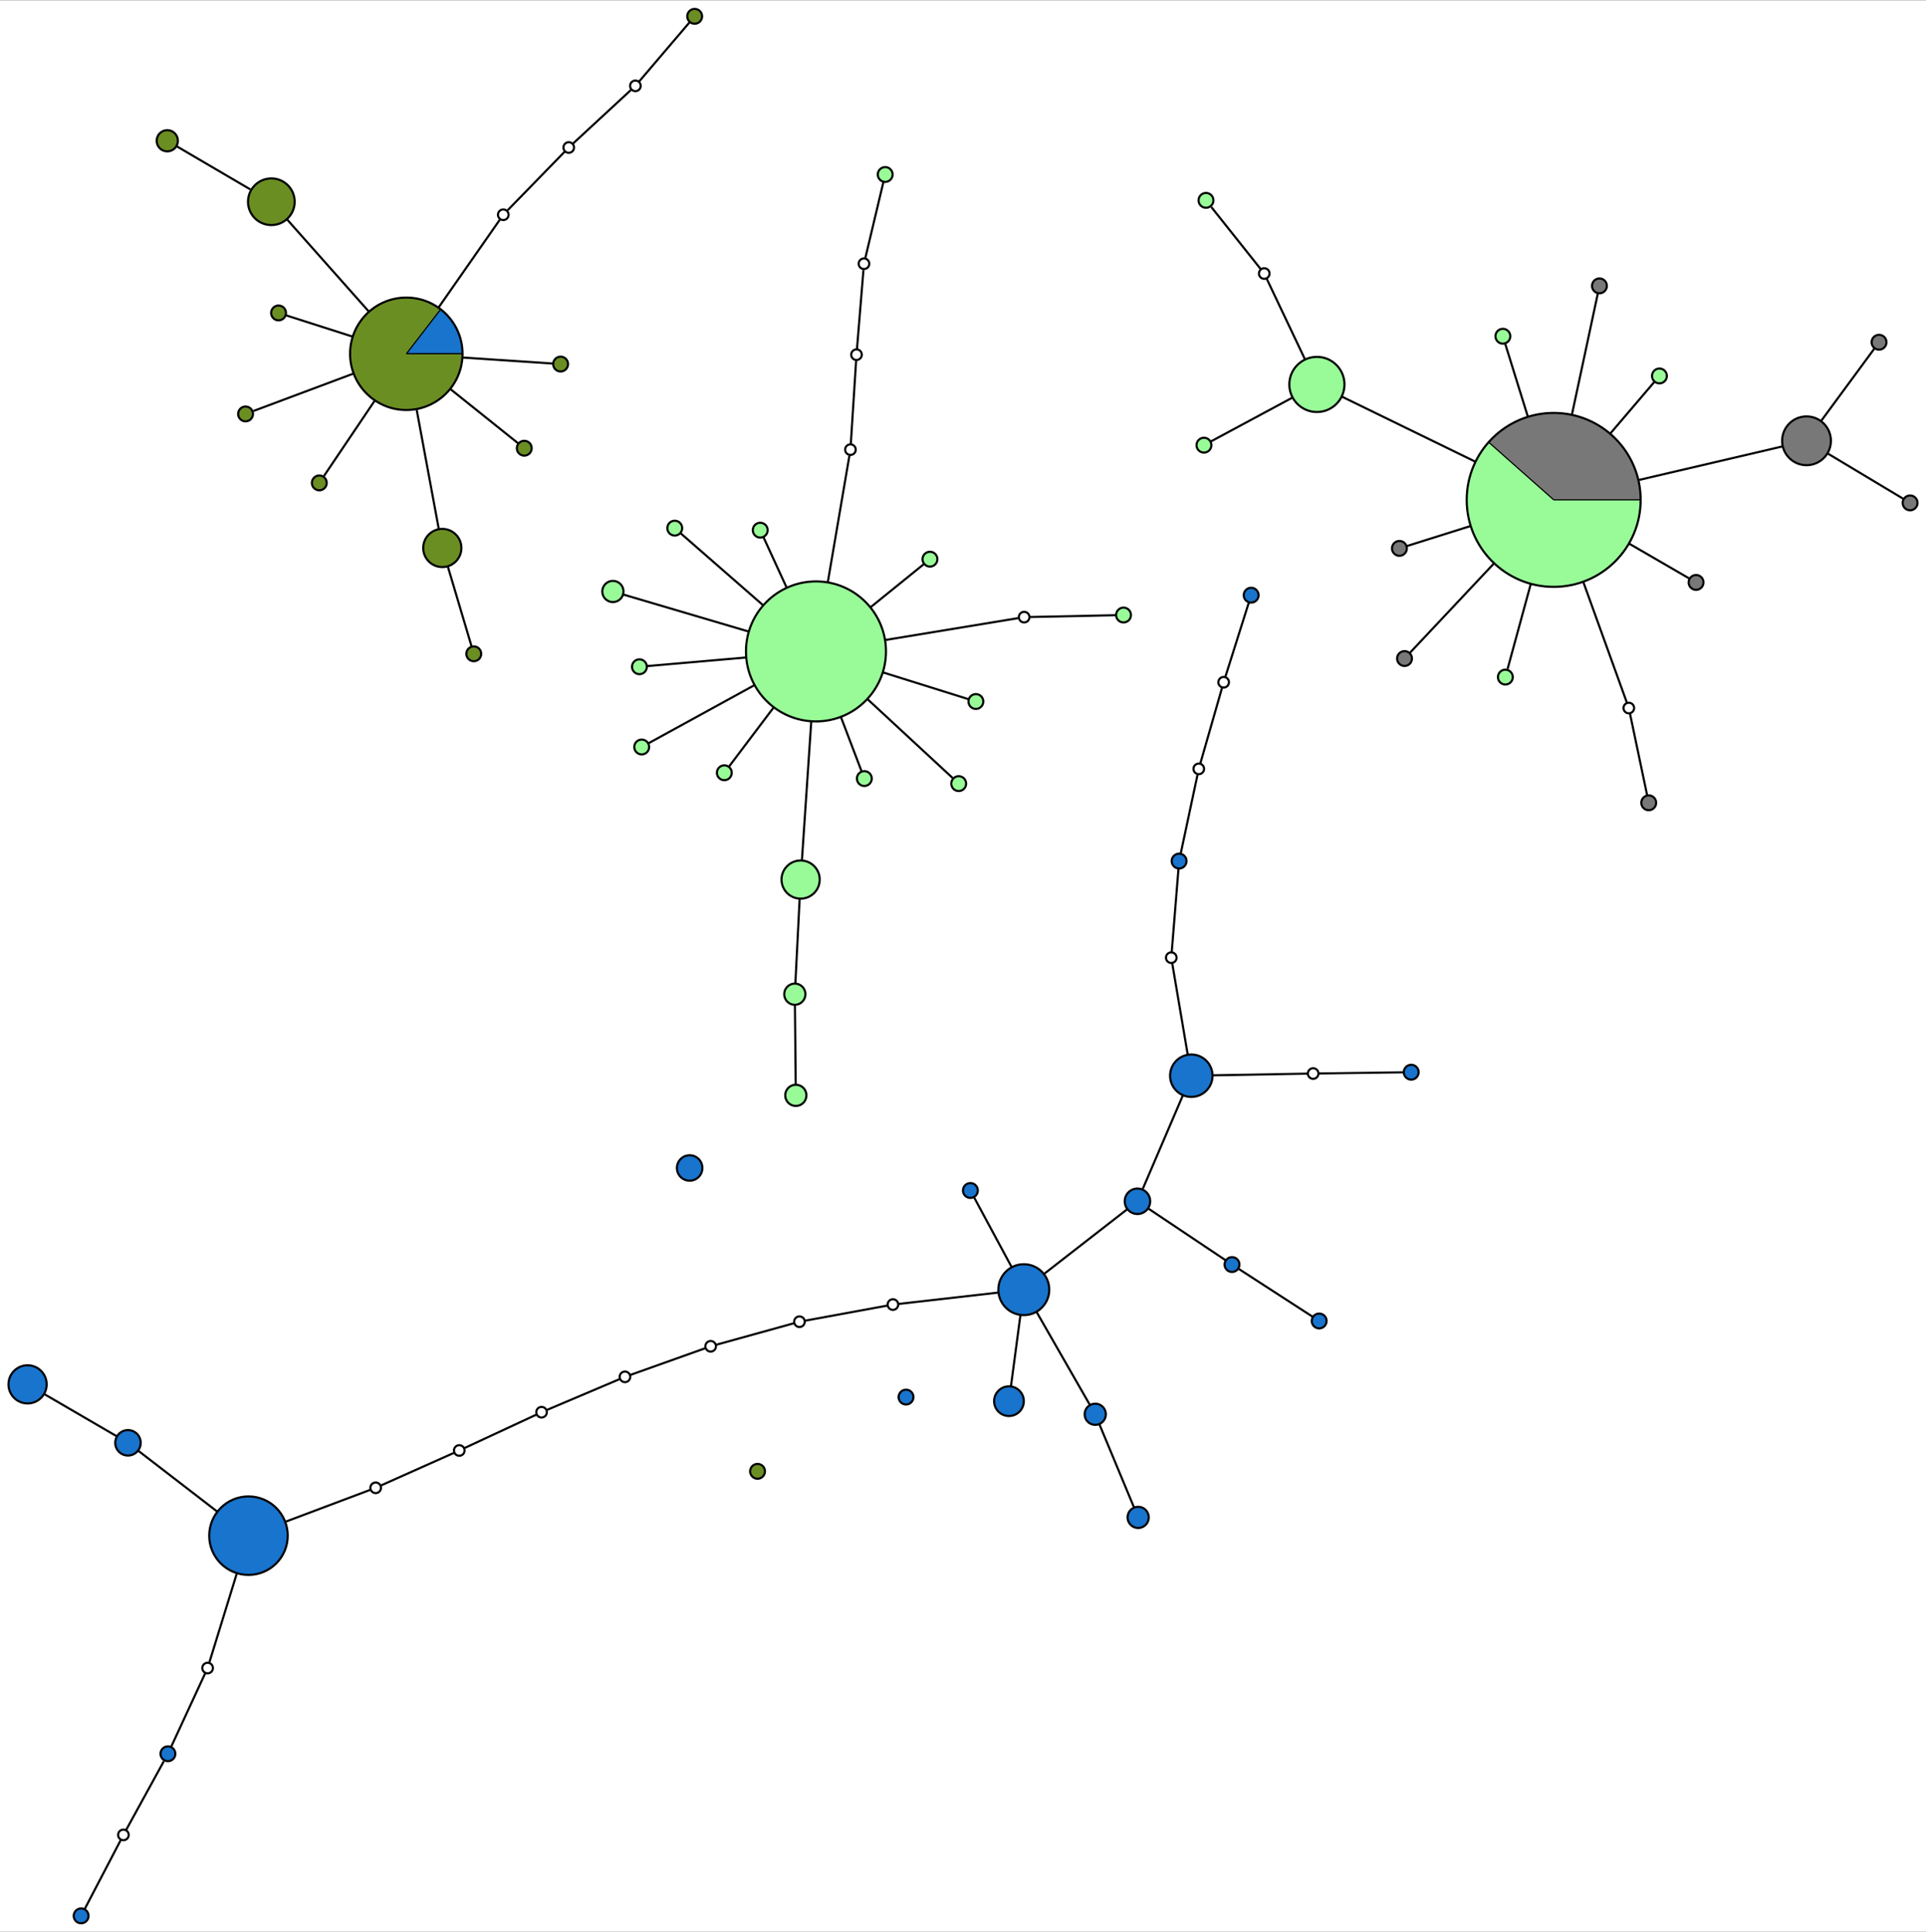 <?xml version="1.0" encoding="UTF-8" standalone="no"?>
<!DOCTYPE svg PUBLIC "-//W3C//DTD SVG 1.1//EN"
 "http://www.w3.org/Graphics/SVG/1.1/DTD/svg11.dtd">
<!-- Generated by graphviz version 2.38.0 (20140413.2041)
 -->
<!-- Title: %3 Pages: 1 -->
<svg width="908pt" height="911pt"
 viewBox="0.00 0.00 907.93 910.54" xmlns="http://www.w3.org/2000/svg" xmlns:xlink="http://www.w3.org/1999/xlink">
<rect x="0.00" y="0.00" width="907.93" height="910.54" fill="#333333" stroke="none"/>
<g id="graph0" class="graph" transform="scale(1 1) rotate(0) translate(354.109 591.456)">
<title>%3</title>
<polygon fill="white" stroke="none" points="-354.109,319.079 -354.109,-591.456 553.823,-591.456 553.823,319.079 -354.109,319.079"/>
<!-- 0 -->
<g id="node1" class="node"><title>0</title>
<ellipse fill="palegreen" stroke="black" cx="30.548" cy="-284.542" rx="33" ry="33"/>
</g>
<!-- 1 -->
<g id="node2" class="node"><title>1</title>
<ellipse fill="palegreen" stroke="black" cx="105.929" cy="-260.923" rx="3.5" ry="3.5"/>
</g>
<!-- 0&#45;&#45;1 -->
<g id="edge1" class="edge"><title>0&#45;&#45;1</title>
<path fill="none" stroke="black" d="M62.079,-274.663C77.894,-269.707 95.196,-264.286 102.438,-262.017"/>
</g>
<!-- anon_0_15_0 -->
<g id="node63" class="node"><title>anon_0_15_0</title>
<ellipse fill="white" stroke="black" cx="46.796" cy="-379.665" rx="2.5" ry="2.5"/>
</g>
<!-- 0&#45;&#45;anon_0_15_0 -->
<g id="edge2" class="edge"><title>0&#45;&#45;anon_0_15_0</title>
<path fill="none" stroke="black" d="M36.14,-317.278C40.032,-340.064 44.786,-367.895 46.305,-376.789"/>
</g>
<!-- 2 -->
<g id="node3" class="node"><title>2</title>
<path fill="#787878" stroke="black" stroke-width="0.5" d="M378.31,-355.974C378.31,-355.974 419.31,-355.974 419.31,-355.974 419.31,-357.006 419.271,-358.038 419.193,-359.067 419.116,-360.097 418.999,-361.123 418.844,-362.143 418.688,-363.164 418.494,-364.178 418.263,-365.184 418.031,-366.189 417.761,-367.186 417.454,-368.172 417.147,-369.157 416.803,-370.131 416.422,-371.09 416.041,-372.05 415.625,-372.994 415.173,-373.922 414.721,-374.851 414.234,-375.761 413.714,-376.653 413.193,-377.544 412.639,-378.415 412.053,-379.265 411.466,-380.114 410.848,-380.941 410.199,-381.744 409.55,-382.547 408.872,-383.325 408.164,-384.077 407.457,-384.828 406.721,-385.553 405.959,-386.249 405.197,-386.945 404.408,-387.612 403.596,-388.249 402.783,-388.885 401.947,-389.491 401.089,-390.064 400.23,-390.638 399.351,-391.179 398.452,-391.686 397.553,-392.193 396.635,-392.666 395.7,-393.104 394.765,-393.541 393.814,-393.944 392.849,-394.31 391.884,-394.676 390.905,-395.005 389.915,-395.297 388.925,-395.59 387.925,-395.844 386.915,-396.061 385.906,-396.277 384.889,-396.456 383.866,-396.596 382.844,-396.736 381.816,-396.837 380.786,-396.899 379.755,-396.962 378.723,-396.985 377.691,-396.969 376.659,-396.954 375.628,-396.899 374.6,-396.806 373.572,-396.712 372.548,-396.58 371.53,-396.409 370.512,-396.239 369.501,-396.03 368.498,-395.783 367.496,-395.536 366.504,-395.251 365.523,-394.929 364.542,-394.607 363.574,-394.248 362.62,-393.853 361.667,-393.458 360.728,-393.027 359.807,-392.561 358.886,-392.096 357.983,-391.595 357.099,-391.061 356.216,-390.527 355.353,-389.96 354.513,-389.361 353.672,-388.762 352.855,-388.131 352.062,-387.47 351.269,-386.809 350.501,-386.119 349.76,-385.4 349.019,-384.681 348.306,-383.935 347.621,-383.162 347.621,-383.162 378.31,-355.974 378.31,-355.974"/>
<path fill="palegreen" stroke="black" stroke-width="0.5" d="M378.31,-355.974C378.31,-355.974 347.621,-383.162 347.621,-383.162 346.526,-381.926 345.506,-380.624 344.568,-379.265 343.63,-377.905 342.774,-376.49 342.007,-375.028 341.239,-373.565 340.56,-372.057 339.975,-370.513 339.389,-368.968 338.897,-367.39 338.502,-365.786 338.106,-364.182 337.808,-362.556 337.609,-360.916 337.41,-359.276 337.31,-357.626 337.31,-355.974 337.31,-354.322 337.41,-352.672 337.609,-351.032 337.808,-349.392 338.106,-347.766 338.502,-346.162 338.897,-344.558 339.389,-342.98 339.975,-341.435 340.56,-339.891 341.239,-338.383 342.007,-336.92 342.774,-335.458 343.63,-334.043 344.568,-332.683 345.506,-331.324 346.526,-330.022 347.621,-328.786 348.717,-327.55 349.886,-326.38 351.122,-325.285 352.359,-324.19 353.66,-323.17 355.02,-322.232 356.379,-321.293 357.794,-320.438 359.257,-319.67 360.719,-318.903 362.227,-318.224 363.771,-317.638 365.316,-317.053 366.894,-316.561 368.498,-316.165 370.102,-315.77 371.728,-315.472 373.368,-315.273 375.008,-315.074 376.658,-314.974 378.31,-314.974 379.962,-314.974 381.612,-315.074 383.252,-315.273 384.892,-315.472 386.518,-315.77 388.122,-316.165 389.726,-316.561 391.305,-317.053 392.849,-317.638 394.394,-318.224 395.901,-318.903 397.364,-319.67 398.827,-320.438 400.241,-321.293 401.601,-322.232 402.96,-323.17 404.262,-324.19 405.498,-325.285 406.735,-326.38 407.904,-327.55 408.999,-328.786 410.095,-330.022 411.114,-331.324 412.053,-332.683 412.991,-334.043 413.846,-335.458 414.614,-336.92 415.382,-338.383 416.06,-339.891 416.646,-341.435 417.232,-342.98 417.724,-344.558 418.119,-346.162 418.514,-347.766 418.812,-349.392 419.011,-351.032 419.21,-352.672 419.31,-354.322 419.31,-355.974 419.31,-355.974 378.31,-355.974 378.31,-355.974"/>
<ellipse fill="none" stroke="black" cx="378.31" cy="-355.974" rx="41" ry="41"/>
</g>
<!-- 4 -->
<g id="node5" class="node"><title>4</title>
<ellipse fill="palegreen" stroke="black" cx="266.685" cy="-410.405" rx="13" ry="13"/>
</g>
<!-- 2&#45;&#45;4 -->
<g id="edge6" class="edge"><title>2&#45;&#45;4</title>
<path fill="none" stroke="black" d="M341.451,-373.948C319.605,-384.6 293.364,-397.395 278.495,-404.646"/>
</g>
<!-- 13 -->
<g id="node14" class="node"><title>13</title>
<ellipse fill="palegreen" stroke="black" cx="355.531" cy="-272.434" rx="3.5" ry="3.5"/>
</g>
<!-- 2&#45;&#45;13 -->
<g id="edge7" class="edge"><title>2&#45;&#45;13</title>
<path fill="none" stroke="black" d="M367.454,-316.162C363.054,-300.024 358.547,-283.496 356.569,-276.241"/>
</g>
<!-- 17 -->
<g id="node18" class="node"><title>17</title>
<ellipse fill="palegreen" stroke="black" cx="428.163" cy="-414.413" rx="3.5" ry="3.5"/>
</g>
<!-- 2&#45;&#45;17 -->
<g id="edge8" class="edge"><title>2&#45;&#45;17</title>
<path fill="none" stroke="black" d="M404.988,-387.246C413.508,-397.233 421.753,-406.898 425.717,-411.544"/>
</g>
<!-- 19 -->
<g id="node20" class="node"><title>19</title>
<ellipse fill="palegreen" stroke="black" cx="354.356" cy="-433.135" rx="3.5" ry="3.5"/>
</g>
<!-- 2&#45;&#45;19 -->
<g id="edge9" class="edge"><title>2&#45;&#45;19</title>
<path fill="none" stroke="black" d="M366.052,-395.459C361.724,-409.4 357.445,-423.184 355.477,-429.523"/>
</g>
<!-- 23 -->
<g id="node24" class="node"><title>23</title>
<ellipse fill="#787878" stroke="black" cx="497.498" cy="-383.838" rx="11.5" ry="11.5"/>
</g>
<!-- 2&#45;&#45;23 -->
<g id="edge10" class="edge"><title>2&#45;&#45;23</title>
<path fill="none" stroke="black" d="M418.33,-365.33C442.135,-370.895 470.627,-377.556 486.111,-381.175"/>
</g>
<!-- 24 -->
<g id="node25" class="node"><title>24</title>
<ellipse fill="#787878" stroke="black" cx="307.998" cy="-281.184" rx="3.5" ry="3.5"/>
</g>
<!-- 2&#45;&#45;24 -->
<g id="edge11" class="edge"><title>2&#45;&#45;24</title>
<path fill="none" stroke="black" d="M350.117,-325.985C334.529,-309.404 317.039,-290.8 310.576,-283.926"/>
</g>
<!-- 27 -->
<g id="node28" class="node"><title>27</title>
<ellipse fill="#787878" stroke="black" cx="305.588" cy="-333.121" rx="3.5" ry="3.5"/>
</g>
<!-- 2&#45;&#45;27 -->
<g id="edge12" class="edge"><title>2&#45;&#45;27</title>
<path fill="none" stroke="black" d="M338.969,-343.611C326.654,-339.741 314.797,-336.015 309.102,-334.225"/>
</g>
<!-- 28 -->
<g id="node29" class="node"><title>28</title>
<ellipse fill="#787878" stroke="black" cx="445.426" cy="-317.068" rx="3.5" ry="3.5"/>
</g>
<!-- 2&#45;&#45;28 -->
<g id="edge13" class="edge"><title>2&#45;&#45;28</title>
<path fill="none" stroke="black" d="M413.834,-335.382C425.405,-328.674 436.663,-322.148 442.081,-319.008"/>
</g>
<!-- 29 -->
<g id="node30" class="node"><title>29</title>
<ellipse fill="#787878" stroke="black" cx="399.882" cy="-456.873" rx="3.5" ry="3.5"/>
</g>
<!-- 2&#45;&#45;29 -->
<g id="edge14" class="edge"><title>2&#45;&#45;29</title>
<path fill="none" stroke="black" d="M386.898,-396.142C391.739,-418.784 397.197,-444.311 399.144,-453.419"/>
</g>
<!-- 3 -->
<g id="node4" class="node"><title>3</title>
<ellipse fill="palegreen" stroke="black" cx="-12.658" cy="-227.335" rx="3.5" ry="3.5"/>
</g>
<!-- 3&#45;&#45;0 -->
<g id="edge15" class="edge"><title>3&#45;&#45;0</title>
<path fill="none" stroke="black" d="M-10.335,-230.411C-6.339,-235.702 2.206,-247.016 10.455,-257.938"/>
</g>
<!-- 21 -->
<g id="node22" class="node"><title>21</title>
<ellipse fill="palegreen" stroke="black" cx="213.442" cy="-381.776" rx="3.5" ry="3.5"/>
</g>
<!-- 4&#45;&#45;21 -->
<g id="edge16" class="edge"><title>4&#45;&#45;21</title>
<path fill="none" stroke="black" d="M255.132,-404.193C242.898,-397.615 224.334,-387.633 216.798,-383.581"/>
</g>
<!-- 5 -->
<g id="node6" class="node"><title>5</title>
<ellipse fill="palegreen" stroke="black" cx="-36.024" cy="-342.663" rx="3.5" ry="3.5"/>
</g>
<!-- 5&#45;&#45;0 -->
<g id="edge17" class="edge"><title>5&#45;&#45;0</title>
<path fill="none" stroke="black" d="M-33.164,-340.166C-26.494,-334.343 -9.35,-319.376 5.475,-306.433"/>
</g>
<!-- 6 -->
<g id="node7" class="node"><title>6</title>
<ellipse fill="palegreen" stroke="black" cx="175.536" cy="-301.697" rx="3.5" ry="3.5"/>
</g>
<!-- anon_6_0_0 -->
<g id="node66" class="node"><title>anon_6_0_0</title>
<ellipse fill="white" stroke="black" cx="128.682" cy="-300.702" rx="2.5" ry="2.5"/>
</g>
<!-- 6&#45;&#45;anon_6_0_0 -->
<g id="edge18" class="edge"><title>6&#45;&#45;anon_6_0_0</title>
<path fill="none" stroke="black" d="M171.86,-301.619C162.713,-301.424 139.104,-300.923 131.259,-300.756"/>
</g>
<!-- 7 -->
<g id="node8" class="node"><title>7</title>
<ellipse fill="palegreen" stroke="black" cx="-65.189" cy="-312.804" rx="5" ry="5"/>
</g>
<!-- 7&#45;&#45;0 -->
<g id="edge20" class="edge"><title>7&#45;&#45;0</title>
<path fill="none" stroke="black" d="M-60.31,-311.364C-49.564,-308.192 -23.093,-300.378 -1.479,-293.997"/>
</g>
<!-- 8 -->
<g id="node9" class="node"><title>8</title>
<ellipse fill="palegreen" stroke="black" cx="20.576" cy="-122.942" rx="5" ry="5"/>
</g>
<!-- 9 -->
<g id="node10" class="node"><title>9</title>
<ellipse fill="palegreen" stroke="black" cx="23.309" cy="-176.984" rx="9" ry="9"/>
</g>
<!-- 9&#45;&#45;0 -->
<g id="edge21" class="edge"><title>9&#45;&#45;0</title>
<path fill="none" stroke="black" d="M23.926,-186.155C24.89,-200.481 26.801,-228.873 28.323,-251.49"/>
</g>
<!-- 9&#45;&#45;8 -->
<g id="edge22" class="edge"><title>9&#45;&#45;8</title>
<path fill="none" stroke="black" d="M22.833,-167.571C22.252,-156.079 21.29,-137.062 20.833,-128.02"/>
</g>
<!-- 10 -->
<g id="node11" class="node"><title>10</title>
<ellipse fill="palegreen" stroke="black" cx="-51.607" cy="-239.483" rx="3.5" ry="3.5"/>
</g>
<!-- 10&#45;&#45;0 -->
<g id="edge23" class="edge"><title>10&#45;&#45;0</title>
<path fill="none" stroke="black" d="M-48.486,-241.194C-40.338,-245.663 -17.738,-258.059 1.218,-268.456"/>
</g>
<!-- 11 -->
<g id="node12" class="node"><title>11</title>
<ellipse fill="palegreen" stroke="black" cx="97.826" cy="-222.221" rx="3.5" ry="3.5"/>
</g>
<!-- 11&#45;&#45;0 -->
<g id="edge24" class="edge"><title>11&#45;&#45;0</title>
<path fill="none" stroke="black" d="M94.935,-224.899C88.044,-231.282 70.088,-247.915 54.884,-261.999"/>
</g>
<!-- 12 -->
<g id="node13" class="node"><title>12</title>
<ellipse fill="palegreen" stroke="black" cx="21.045" cy="-75.253" rx="5" ry="5"/>
</g>
<!-- 12&#45;&#45;8 -->
<g id="edge25" class="edge"><title>12&#45;&#45;8</title>
<path fill="none" stroke="black" d="M20.995,-80.356C20.905,-89.487 20.718,-108.523 20.627,-117.731"/>
</g>
<!-- 14 -->
<g id="node15" class="node"><title>14</title>
<ellipse fill="palegreen" stroke="black" cx="-52.671" cy="-277.312" rx="3.5" ry="3.5"/>
</g>
<!-- 14&#45;&#45;0 -->
<g id="edge26" class="edge"><title>14&#45;&#45;0</title>
<path fill="none" stroke="black" d="M-49.095,-277.623C-41.006,-278.325 -20.595,-280.099 -2.462,-281.674"/>
</g>
<!-- 15 -->
<g id="node16" class="node"><title>15</title>
<ellipse fill="palegreen" stroke="black" cx="63.18" cy="-509.381" rx="3.5" ry="3.5"/>
</g>
<!-- 16 -->
<g id="node17" class="node"><title>16</title>
<ellipse fill="palegreen" stroke="black" cx="214.407" cy="-497.192" rx="3.5" ry="3.5"/>
</g>
<!-- anon_16_4_0 -->
<g id="node67" class="node"><title>anon_16_4_0</title>
<ellipse fill="white" stroke="black" cx="241.861" cy="-462.694" rx="2.5" ry="2.5"/>
</g>
<!-- 16&#45;&#45;anon_16_4_0 -->
<g id="edge27" class="edge"><title>16&#45;&#45;anon_16_4_0</title>
<path fill="none" stroke="black" d="M216.94,-494.008C222.462,-487.069 235.463,-470.734 240.144,-464.852"/>
</g>
<!-- 18 -->
<g id="node19" class="node"><title>18</title>
<ellipse fill="palegreen" stroke="black" cx="84.282" cy="-328.028" rx="3.5" ry="3.5"/>
</g>
<!-- 18&#45;&#45;0 -->
<g id="edge29" class="edge"><title>18&#45;&#45;0</title>
<path fill="none" stroke="black" d="M81.393,-325.69C76.553,-321.773 66.352,-313.517 56.348,-305.421"/>
</g>
<!-- 20 -->
<g id="node21" class="node"><title>20</title>
<ellipse fill="palegreen" stroke="black" cx="4.269" cy="-341.709" rx="3.5" ry="3.5"/>
</g>
<!-- 20&#45;&#45;0 -->
<g id="edge30" class="edge"><title>20&#45;&#45;0</title>
<path fill="none" stroke="black" d="M5.834,-338.304C8.044,-333.497 12.299,-324.242 16.663,-314.748"/>
</g>
<!-- 22 -->
<g id="node23" class="node"><title>22</title>
<ellipse fill="palegreen" stroke="black" cx="53.343" cy="-224.607" rx="3.5" ry="3.5"/>
</g>
<!-- 22&#45;&#45;0 -->
<g id="edge31" class="edge"><title>22&#45;&#45;0</title>
<path fill="none" stroke="black" d="M51.986,-228.177C50.03,-233.318 46.23,-243.31 42.365,-253.472"/>
</g>
<!-- 25 -->
<g id="node26" class="node"><title>25</title>
<ellipse fill="#787878" stroke="black" cx="423.114" cy="-213.173" rx="3.5" ry="3.5"/>
</g>
<!-- anon_25_2_0 -->
<g id="node68" class="node"><title>anon_25_2_0</title>
<ellipse fill="white" stroke="black" cx="413.728" cy="-257.85" rx="2.5" ry="2.5"/>
</g>
<!-- 25&#45;&#45;anon_25_2_0 -->
<g id="edge32" class="edge"><title>25&#45;&#45;anon_25_2_0</title>
<path fill="none" stroke="black" d="M422.377,-216.679C420.545,-225.401 415.815,-247.912 414.244,-255.393"/>
</g>
<!-- 26 -->
<g id="node27" class="node"><title>26</title>
<ellipse fill="#787878" stroke="black" cx="546.323" cy="-354.567" rx="3.5" ry="3.5"/>
</g>
<!-- 26&#45;&#45;23 -->
<g id="edge34" class="edge"><title>26&#45;&#45;23</title>
<path fill="none" stroke="black" d="M543.12,-356.488C535.991,-360.761 518.572,-371.204 507.438,-377.879"/>
</g>
<!-- 30 -->
<g id="node31" class="node"><title>30</title>
<ellipse fill="#787878" stroke="black" cx="531.686" cy="-430.302" rx="3.5" ry="3.5"/>
</g>
<!-- 30&#45;&#45;23 -->
<g id="edge35" class="edge"><title>30&#45;&#45;23</title>
<path fill="none" stroke="black" d="M529.443,-427.254C524.452,-420.47 512.254,-403.892 504.458,-393.297"/>
</g>
<!-- 31 -->
<g id="node32" class="node"><title>31</title>
<ellipse fill="#1874cd" stroke="black" cx="-236.976" cy="132.334" rx="18.5" ry="18.5"/>
</g>
<!-- anon_31_37_0 -->
<g id="node69" class="node"><title>anon_31_37_0</title>
<ellipse fill="white" stroke="black" cx="-177.012" cy="109.768" rx="2.5" ry="2.5"/>
</g>
<!-- 31&#45;&#45;anon_31_37_0 -->
<g id="edge36" class="edge"><title>31&#45;&#45;anon_31_37_0</title>
<path fill="none" stroke="black" d="M-219.632,125.807C-205.243,120.392 -186.1,113.188 -179.428,110.677"/>
</g>
<!-- 32 -->
<g id="node33" class="node"><title>32</title>
<ellipse fill="#1874cd" stroke="black" cx="-315.863" cy="311.579" rx="3.5" ry="3.5"/>
</g>
<!-- 33 -->
<g id="node34" class="node"><title>33</title>
<ellipse fill="#1874cd" stroke="black" cx="-341.109" cy="61.003" rx="9" ry="9"/>
</g>
<!-- 34 -->
<g id="node35" class="node"><title>34</title>
<ellipse fill="#1874cd" stroke="black" cx="207.481" cy="-84.513" rx="10" ry="10"/>
</g>
<!-- anon_34_50_0 -->
<g id="node76" class="node"><title>anon_34_50_0</title>
<ellipse fill="white" stroke="black" cx="264.921" cy="-85.538" rx="2.5" ry="2.5"/>
</g>
<!-- 34&#45;&#45;anon_34_50_0 -->
<g id="edge44" class="edge"><title>34&#45;&#45;anon_34_50_0</title>
<path fill="none" stroke="black" d="M217.486,-84.692C231.115,-84.935 254.702,-85.356 262.407,-85.493"/>
</g>
<!-- 35 -->
<g id="node36" class="node"><title>35</title>
<ellipse fill="#1874cd" stroke="black" cx="-29" cy="-41" rx="6" ry="6"/>
</g>
<!-- 36 -->
<g id="node37" class="node"><title>36</title>
<ellipse fill="#1874cd" stroke="black" cx="201.732" cy="-185.7" rx="3.5" ry="3.5"/>
</g>
<!-- anon_36_34_0 -->
<g id="node77" class="node"><title>anon_36_34_0</title>
<ellipse fill="white" stroke="black" cx="198.039" cy="-140.152" rx="2.5" ry="2.5"/>
</g>
<!-- 36&#45;&#45;anon_36_34_0 -->
<g id="edge46" class="edge"><title>36&#45;&#45;anon_36_34_0</title>
<path fill="none" stroke="black" d="M201.442,-182.126C200.721,-173.234 198.861,-150.284 198.243,-142.658"/>
</g>
<!-- anon_36_48_0 -->
<g id="node78" class="node"><title>anon_36_48_0</title>
<ellipse fill="white" stroke="black" cx="211.002" cy="-229.176" rx="2.5" ry="2.5"/>
</g>
<!-- 36&#45;&#45;anon_36_48_0 -->
<g id="edge48" class="edge"><title>36&#45;&#45;anon_36_48_0</title>
<path fill="none" stroke="black" d="M202.522,-189.406C204.344,-197.949 208.803,-218.864 210.412,-226.407"/>
</g>
<!-- 37 -->
<g id="node38" class="node"><title>37</title>
<ellipse fill="#1874cd" stroke="black" cx="128.52" cy="16.362" rx="12" ry="12"/>
</g>
<!-- 42 -->
<g id="node43" class="node"><title>42</title>
<ellipse fill="#1874cd" stroke="black" cx="121.524" cy="68.931" rx="7" ry="7"/>
</g>
<!-- 37&#45;&#45;42 -->
<g id="edge51" class="edge"><title>37&#45;&#45;42</title>
<path fill="none" stroke="black" d="M126.933,28.291C125.562,38.59 123.627,53.132 122.481,61.74"/>
</g>
<!-- 43 -->
<g id="node44" class="node"><title>43</title>
<ellipse fill="#1874cd" stroke="black" cx="162.194" cy="75.106" rx="5" ry="5"/>
</g>
<!-- 37&#45;&#45;43 -->
<g id="edge52" class="edge"><title>37&#45;&#45;43</title>
<path fill="none" stroke="black" d="M134.541,26.864C141.956,39.801 154.227,61.207 159.571,70.53"/>
</g>
<!-- 46 -->
<g id="node47" class="node"><title>46</title>
<ellipse fill="#1874cd" stroke="black" cx="182.098" cy="-25.308" rx="6" ry="6"/>
</g>
<!-- 37&#45;&#45;46 -->
<g id="edge53" class="edge"><title>37&#45;&#45;46</title>
<path fill="none" stroke="black" d="M138.347,8.719C149.827,-0.209 168.366,-14.628 177.163,-21.469"/>
</g>
<!-- 47 -->
<g id="node48" class="node"><title>47</title>
<ellipse fill="#1874cd" stroke="black" cx="103.338" cy="-30.39" rx="3.5" ry="3.5"/>
</g>
<!-- 37&#45;&#45;47 -->
<g id="edge54" class="edge"><title>37&#45;&#45;47</title>
<path fill="none" stroke="black" d="M122.68,5.518C116.984,-5.056 108.672,-20.487 105.089,-27.14"/>
</g>
<!-- 38 -->
<g id="node39" class="node"><title>38</title>
<ellipse fill="#1874cd" stroke="black" cx="226.667" cy="4.516" rx="3.5" ry="3.5"/>
</g>
<!-- 41 -->
<g id="node42" class="node"><title>41</title>
<ellipse fill="#1874cd" stroke="black" cx="267.76" cy="31.12" rx="3.5" ry="3.5"/>
</g>
<!-- 38&#45;&#45;41 -->
<g id="edge55" class="edge"><title>38&#45;&#45;41</title>
<path fill="none" stroke="black" d="M229.622,6.429C237.13,11.29 256.89,24.083 264.608,29.079"/>
</g>
<!-- 38&#45;&#45;46 -->
<g id="edge56" class="edge"><title>38&#45;&#45;46</title>
<path fill="none" stroke="black" d="M223.742,2.559C216.306,-2.417 196.599,-15.604 187.211,-21.887"/>
</g>
<!-- 39 -->
<g id="node40" class="node"><title>39</title>
<ellipse fill="#1874cd" stroke="black" cx="73" cy="67" rx="3.5" ry="3.5"/>
</g>
<!-- 40 -->
<g id="node41" class="node"><title>40</title>
<path fill="#1874cd" stroke="black" stroke-width="0.5" d="M-162.575,-424.858C-162.575,-424.858 -136.075,-424.858 -136.075,-424.858 -136.075,-425.867 -136.133,-426.876 -136.248,-427.879 -136.363,-428.881 -136.535,-429.877 -136.764,-430.86 -136.993,-431.843 -137.277,-432.812 -137.617,-433.763 -137.956,-434.714 -138.349,-435.644 -138.794,-436.55 -139.24,-437.456 -139.736,-438.336 -140.282,-439.185 -140.828,-440.034 -141.422,-440.851 -142.061,-441.633 -142.7,-442.414 -143.383,-443.158 -144.107,-443.862 -144.83,-444.565 -145.594,-445.227 -146.393,-445.843 -146.393,-445.843 -162.575,-424.858 -162.575,-424.858"/>
<path fill="olivedrab" stroke="black" stroke-width="0.5" d="M-162.575,-424.858C-162.575,-424.858 -146.393,-445.843 -146.393,-445.843 -146.98,-446.296 -147.586,-446.724 -148.209,-447.125 -148.831,-447.527 -149.471,-447.903 -150.125,-448.251 -150.779,-448.599 -151.448,-448.92 -152.129,-449.212 -152.81,-449.504 -153.503,-449.768 -154.207,-450.002 -154.91,-450.236 -155.623,-450.44 -156.343,-450.615 -157.064,-450.789 -157.791,-450.933 -158.523,-451.046 -159.256,-451.16 -159.993,-451.242 -160.732,-451.294 -161.471,-451.345 -162.213,-451.366 -162.954,-451.355 -163.695,-451.345 -164.435,-451.303 -165.173,-451.23 -165.91,-451.158 -166.645,-451.054 -167.374,-450.92 -168.103,-450.786 -168.826,-450.621 -169.541,-450.426 -170.256,-450.231 -170.962,-450.007 -171.659,-449.752 -172.355,-449.498 -173.04,-449.215 -173.713,-448.904 -174.385,-448.592 -175.045,-448.253 -175.689,-447.886 -176.333,-447.519 -176.961,-447.126 -177.572,-446.706 -178.183,-446.287 -178.776,-445.842 -179.35,-445.373 -179.924,-444.903 -180.478,-444.41 -181.01,-443.895 -181.543,-443.379 -182.053,-442.841 -182.541,-442.283 -183.028,-441.725 -183.492,-441.146 -183.931,-440.549 -184.369,-439.951 -184.783,-439.336 -185.17,-438.704 -185.558,-438.072 -185.918,-437.424 -186.251,-436.762 -186.584,-436.1 -186.889,-435.424 -187.165,-434.736 -187.442,-434.048 -187.689,-433.349 -187.907,-432.641 -188.124,-431.932 -188.312,-431.215 -188.47,-430.491 -188.627,-429.767 -188.754,-429.036 -188.851,-428.301 -188.947,-427.566 -189.012,-426.828 -189.047,-426.087 -189.081,-425.347 -189.085,-424.605 -189.057,-423.865 -189.029,-423.124 -188.97,-422.385 -188.88,-421.649 -188.791,-420.913 -188.67,-420.182 -188.519,-419.456 -188.368,-418.731 -188.187,-418.012 -187.975,-417.301 -187.764,-416.591 -187.523,-415.89 -187.253,-415.199 -186.982,-414.509 -186.683,-413.831 -186.356,-413.165 -186.029,-412.5 -185.675,-411.849 -185.293,-411.214 -184.911,-410.578 -184.503,-409.959 -184.07,-409.358 -183.636,-408.757 -183.178,-408.174 -182.695,-407.611 -182.213,-407.049 -181.707,-406.507 -181.179,-405.986 -180.652,-405.466 -180.102,-404.968 -179.533,-404.494 -178.963,-404.019 -178.374,-403.569 -177.767,-403.144 -177.159,-402.719 -176.534,-402.32 -175.894,-401.948 -175.253,-401.575 -174.597,-401.23 -173.927,-400.912 -173.257,-400.595 -172.574,-400.305 -171.881,-400.045 -171.187,-399.785 -170.482,-399.554 -169.769,-399.353 -169.055,-399.152 -168.334,-398.98 -167.606,-398.84 -166.878,-398.699 -166.145,-398.589 -165.408,-398.51 -164.671,-398.43 -163.931,-398.382 -163.19,-398.365 -162.449,-398.348 -161.708,-398.362 -160.968,-398.407 -160.228,-398.452 -159.491,-398.528 -158.757,-398.634 -158.024,-398.741 -157.295,-398.879 -156.573,-399.046 -155.851,-399.214 -155.137,-399.412 -154.431,-399.64 -153.726,-399.868 -153.031,-400.125 -152.347,-400.411 -151.663,-400.697 -150.992,-401.012 -150.334,-401.354 -149.677,-401.697 -149.034,-402.067 -148.408,-402.463 -147.782,-402.859 -147.172,-403.281 -146.581,-403.729 -145.99,-404.176 -145.418,-404.648 -144.867,-405.143 -144.315,-405.639 -143.785,-406.157 -143.277,-406.697 -142.769,-407.236 -142.284,-407.797 -141.823,-408.378 -141.362,-408.958 -140.926,-409.558 -140.515,-410.175 -140.105,-410.792 -139.72,-411.426 -139.362,-412.075 -139.005,-412.724 -138.675,-413.388 -138.373,-414.065 -138.071,-414.742 -137.798,-415.431 -137.554,-416.131 -137.309,-416.831 -137.095,-417.541 -136.91,-418.258 -136.726,-418.976 -136.571,-419.701 -136.448,-420.432 -136.324,-421.163 -136.231,-421.899 -136.169,-422.637 -136.106,-423.376 -136.075,-424.117 -136.075,-424.858 -136.075,-424.858 -162.575,-424.858 -162.575,-424.858"/>
<ellipse fill="none" stroke="black" cx="-162.575" cy="-424.858" rx="26.5" ry="26.5"/>
</g>
<!-- 52 -->
<g id="node53" class="node"><title>52</title>
<ellipse fill="olivedrab" stroke="black" cx="-145.602" cy="-333.308" rx="9" ry="9"/>
</g>
<!-- 40&#45;&#45;52 -->
<g id="edge57" class="edge"><title>40&#45;&#45;52</title>
<path fill="none" stroke="black" d="M-157.666,-398.378C-154.18,-379.578 -149.709,-355.463 -147.309,-342.513"/>
</g>
<!-- 55 -->
<g id="node56" class="node"><title>55</title>
<ellipse fill="olivedrab" stroke="black" cx="-226.193" cy="-496.538" rx="11" ry="11"/>
</g>
<!-- 40&#45;&#45;55 -->
<g id="edge58" class="edge"><title>40&#45;&#45;55</title>
<path fill="none" stroke="black" d="M-180.296,-444.825C-192.944,-459.075 -209.314,-477.52 -218.696,-488.091"/>
</g>
<!-- 56 -->
<g id="node57" class="node"><title>56</title>
<ellipse fill="olivedrab" stroke="black" cx="-222.801" cy="-444.115" rx="3.5" ry="3.5"/>
</g>
<!-- 40&#45;&#45;56 -->
<g id="edge59" class="edge"><title>40&#45;&#45;56</title>
<path fill="none" stroke="black" d="M-188.117,-433.025C-200.171,-436.879 -213.226,-441.053 -219.311,-442.999"/>
</g>
<!-- 57 -->
<g id="node58" class="node"><title>57</title>
<ellipse fill="olivedrab" stroke="black" cx="-238.352" cy="-396.5" rx="3.5" ry="3.5"/>
</g>
<!-- 40&#45;&#45;57 -->
<g id="edge60" class="edge"><title>40&#45;&#45;57</title>
<path fill="none" stroke="black" d="M-187.808,-415.415C-205.03,-408.97 -226.192,-401.051 -234.627,-397.894"/>
</g>
<!-- 58 -->
<g id="node59" class="node"><title>58</title>
<ellipse fill="olivedrab" stroke="black" cx="-89.835" cy="-420.011" rx="3.5" ry="3.5"/>
</g>
<!-- 40&#45;&#45;58 -->
<g id="edge61" class="edge"><title>40&#45;&#45;58</title>
<path fill="none" stroke="black" d="M-135.903,-423.081C-120.008,-422.021 -101.448,-420.785 -93.621,-420.263"/>
</g>
<!-- 60 -->
<g id="node61" class="node"><title>60</title>
<ellipse fill="olivedrab" stroke="black" cx="-106.967" cy="-380.337" rx="3.5" ry="3.5"/>
</g>
<!-- 40&#45;&#45;60 -->
<g id="edge66" class="edge"><title>40&#45;&#45;60</title>
<path fill="none" stroke="black" d="M-141.869,-408.28C-129.764,-398.589 -115.736,-387.358 -109.825,-382.625"/>
</g>
<!-- 61 -->
<g id="node62" class="node"><title>61</title>
<ellipse fill="olivedrab" stroke="black" cx="-203.588" cy="-363.987" rx="3.5" ry="3.5"/>
</g>
<!-- 40&#45;&#45;61 -->
<g id="edge67" class="edge"><title>40&#45;&#45;61</title>
<path fill="none" stroke="black" d="M-177.614,-402.537C-186.576,-389.237 -197.04,-373.705 -201.453,-367.155"/>
</g>
<!-- anon_40_59_0 -->
<g id="node80" class="node"><title>anon_40_59_0</title>
<ellipse fill="white" stroke="black" cx="-116.862" cy="-490.406" rx="2.5" ry="2.5"/>
</g>
<!-- 40&#45;&#45;anon_40_59_0 -->
<g id="edge62" class="edge"><title>40&#45;&#45;anon_40_59_0</title>
<path fill="none" stroke="black" d="M-147.353,-446.684C-136.549,-462.177 -123.173,-481.357 -118.536,-488.005"/>
</g>
<!-- 44 -->
<g id="node45" class="node"><title>44</title>
<ellipse fill="#1874cd" stroke="black" cx="-293.779" cy="88.56" rx="6" ry="6"/>
</g>
<!-- 44&#45;&#45;31 -->
<g id="edge68" class="edge"><title>44&#45;&#45;31</title>
<path fill="none" stroke="black" d="M-288.936,92.292C-280.78,98.578 -263.991,111.515 -251.697,120.99"/>
</g>
<!-- 44&#45;&#45;33 -->
<g id="edge69" class="edge"><title>44&#45;&#45;33</title>
<path fill="none" stroke="black" d="M-299.208,85.399C-307.561,80.536 -323.604,71.195 -333.233,65.588"/>
</g>
<!-- 45 -->
<g id="node46" class="node"><title>45</title>
<ellipse fill="#1874cd" stroke="black" cx="-274.943" cy="235.154" rx="3.5" ry="3.5"/>
</g>
<!-- anon_45_31_0 -->
<g id="node83" class="node"><title>anon_45_31_0</title>
<ellipse fill="white" stroke="black" cx="-256.236" cy="194.75" rx="2.5" ry="2.5"/>
</g>
<!-- 45&#45;&#45;anon_45_31_0 -->
<g id="edge70" class="edge"><title>45&#45;&#45;anon_45_31_0</title>
<path fill="none" stroke="black" d="M-273.348,231.709C-269.672,223.77 -260.673,204.333 -257.428,197.323"/>
</g>
<!-- anon_45_32_0 -->
<g id="node84" class="node"><title>anon_45_32_0</title>
<ellipse fill="white" stroke="black" cx="-295.932" cy="273.418" rx="2.5" ry="2.5"/>
</g>
<!-- 45&#45;&#45;anon_45_32_0 -->
<g id="edge72" class="edge"><title>45&#45;&#45;anon_45_32_0</title>
<path fill="none" stroke="black" d="M-276.88,238.685C-281.101,246.382 -291.04,264.5 -294.619,271.024"/>
</g>
<!-- 46&#45;&#45;34 -->
<g id="edge74" class="edge"><title>46&#45;&#45;34</title>
<path fill="none" stroke="black" d="M184.625,-31.201C189.039,-41.497 198.187,-62.834 203.473,-75.165"/>
</g>
<!-- 48 -->
<g id="node49" class="node"><title>48</title>
<ellipse fill="#1874cd" stroke="black" cx="235.691" cy="-311.051" rx="3.5" ry="3.5"/>
</g>
<!-- 49 -->
<g id="node50" class="node"><title>49</title>
<ellipse fill="#1874cd" stroke="black" cx="182.433" cy="123.716" rx="5" ry="5"/>
</g>
<!-- 49&#45;&#45;43 -->
<g id="edge75" class="edge"><title>49&#45;&#45;43</title>
<path fill="none" stroke="black" d="M180.418,118.877C176.539,109.56 168.073,89.227 164.2,79.925"/>
</g>
<!-- 50 -->
<g id="node51" class="node"><title>50</title>
<ellipse fill="#1874cd" stroke="black" cx="311.147" cy="-86.164" rx="3.5" ry="3.5"/>
</g>
<!-- 51 -->
<g id="node52" class="node"><title>51</title>
<ellipse fill="olivedrab" stroke="black" cx="-130.763" cy="-283.414" rx="3.5" ry="3.5"/>
</g>
<!-- 51&#45;&#45;52 -->
<g id="edge76" class="edge"><title>51&#45;&#45;52</title>
<path fill="none" stroke="black" d="M-131.83,-287.002C-134.143,-294.778 -139.674,-313.376 -142.98,-324.492"/>
</g>
<!-- 53 -->
<g id="node54" class="node"><title>53</title>
<ellipse fill="olivedrab" stroke="black" cx="3" cy="102" rx="3.5" ry="3.5"/>
</g>
<!-- 54 -->
<g id="node55" class="node"><title>54</title>
<ellipse fill="olivedrab" stroke="black" cx="-275.25" cy="-525.286" rx="5" ry="5"/>
</g>
<!-- 55&#45;&#45;54 -->
<g id="edge77" class="edge"><title>55&#45;&#45;54</title>
<path fill="none" stroke="black" d="M-236.12,-502.355C-246.759,-508.59 -263.16,-518.201 -270.91,-522.743"/>
</g>
<!-- 59 -->
<g id="node60" class="node"><title>59</title>
<ellipse fill="olivedrab" stroke="black" cx="-26.635" cy="-583.956" rx="3.5" ry="3.5"/>
</g>
<!-- anon_0_15_1 -->
<g id="node64" class="node"><title>anon_0_15_1</title>
<ellipse fill="white" stroke="black" cx="49.652" cy="-424.434" rx="2.5" ry="2.5"/>
</g>
<!-- anon_0_15_0&#45;&#45;anon_0_15_1 -->
<g id="edge3" class="edge"><title>anon_0_15_0&#45;&#45;anon_0_15_1</title>
<path fill="none" stroke="black" d="M46.966,-382.331C47.475,-390.312 48.983,-413.948 49.486,-421.837"/>
</g>
<!-- anon_0_15_2 -->
<g id="node65" class="node"><title>anon_0_15_2</title>
<ellipse fill="white" stroke="black" cx="53.176" cy="-467.315" rx="2.5" ry="2.5"/>
</g>
<!-- anon_0_15_1&#45;&#45;anon_0_15_2 -->
<g id="edge4" class="edge"><title>anon_0_15_1&#45;&#45;anon_0_15_2</title>
<path fill="none" stroke="black" d="M49.862,-426.988C50.478,-434.488 52.281,-456.423 52.935,-464.384"/>
</g>
<!-- anon_0_15_2&#45;&#45;15 -->
<g id="edge5" class="edge"><title>anon_0_15_2&#45;&#45;15</title>
<path fill="none" stroke="black" d="M53.832,-470.075C55.571,-477.386 60.298,-497.264 62.283,-505.611"/>
</g>
<!-- anon_6_0_0&#45;&#45;0 -->
<g id="edge19" class="edge"><title>anon_6_0_0&#45;&#45;0</title>
<path fill="none" stroke="black" d="M125.85,-300.235C116.674,-298.724 86.967,-293.833 63.131,-289.908"/>
</g>
<!-- anon_16_4_0&#45;&#45;4 -->
<g id="edge28" class="edge"><title>anon_16_4_0&#45;&#45;4</title>
<path fill="none" stroke="black" d="M243.059,-460.172C246.235,-453.481 255.038,-434.938 260.955,-422.475"/>
</g>
<!-- anon_25_2_0&#45;&#45;2 -->
<g id="edge33" class="edge"><title>anon_25_2_0&#45;&#45;2</title>
<path fill="none" stroke="black" d="M412.852,-260.276C409.976,-268.244 400.527,-294.421 392.238,-317.387"/>
</g>
<!-- anon_31_37_1 -->
<g id="node70" class="node"><title>anon_31_37_1</title>
<ellipse fill="white" stroke="black" cx="-137.601" cy="92.174" rx="2.5" ry="2.5"/>
</g>
<!-- anon_31_37_0&#45;&#45;anon_31_37_1 -->
<g id="edge37" class="edge"><title>anon_31_37_0&#45;&#45;anon_31_37_1</title>
<path fill="none" stroke="black" d="M-174.426,108.613C-167.302,105.433 -147.444,96.568 -140.248,93.355"/>
</g>
<!-- anon_31_37_2 -->
<g id="node71" class="node"><title>anon_31_37_2</title>
<ellipse fill="white" stroke="black" cx="-98.817" cy="74.136" rx="2.5" ry="2.5"/>
</g>
<!-- anon_31_37_1&#45;&#45;anon_31_37_2 -->
<g id="edge38" class="edge"><title>anon_31_37_1&#45;&#45;anon_31_37_2</title>
<path fill="none" stroke="black" d="M-135.056,90.99C-128.045,87.73 -108.503,78.641 -101.421,75.347"/>
</g>
<!-- anon_31_37_3 -->
<g id="node72" class="node"><title>anon_31_37_3</title>
<ellipse fill="white" stroke="black" cx="-59.499" cy="57.463" rx="2.5" ry="2.5"/>
</g>
<!-- anon_31_37_2&#45;&#45;anon_31_37_3 -->
<g id="edge39" class="edge"><title>anon_31_37_2&#45;&#45;anon_31_37_3</title>
<path fill="none" stroke="black" d="M-96.237,73.042C-89.13,70.028 -69.319,61.627 -62.14,58.583"/>
</g>
<!-- anon_31_37_4 -->
<g id="node73" class="node"><title>anon_31_37_4</title>
<ellipse fill="white" stroke="black" cx="-19.095" cy="43.058" rx="2.5" ry="2.5"/>
</g>
<!-- anon_31_37_3&#45;&#45;anon_31_37_4 -->
<g id="edge40" class="edge"><title>anon_31_37_3&#45;&#45;anon_31_37_4</title>
<path fill="none" stroke="black" d="M-56.848,56.518C-49.545,53.914 -29.186,46.656 -21.809,44.026"/>
</g>
<!-- anon_31_37_5 -->
<g id="node74" class="node"><title>anon_31_37_5</title>
<ellipse fill="white" stroke="black" cx="22.762" cy="31.467" rx="2.5" ry="2.5"/>
</g>
<!-- anon_31_37_4&#45;&#45;anon_31_37_5 -->
<g id="edge41" class="edge"><title>anon_31_37_4&#45;&#45;anon_31_37_5</title>
<path fill="none" stroke="black" d="M-16.349,42.297C-8.783,40.202 12.307,34.362 19.95,32.245"/>
</g>
<!-- anon_31_37_6 -->
<g id="node75" class="node"><title>anon_31_37_6</title>
<ellipse fill="white" stroke="black" cx="66.824" cy="23.38" rx="2.5" ry="2.5"/>
</g>
<!-- anon_31_37_5&#45;&#45;anon_31_37_6 -->
<g id="edge42" class="edge"><title>anon_31_37_5&#45;&#45;anon_31_37_6</title>
<path fill="none" stroke="black" d="M25.386,30.985C33.241,29.544 56.504,25.274 64.268,23.849"/>
</g>
<!-- anon_31_37_6&#45;&#45;37 -->
<g id="edge43" class="edge"><title>anon_31_37_6&#45;&#45;37</title>
<path fill="none" stroke="black" d="M69.475,23.079C77.455,22.171 101.615,19.423 116.441,17.736"/>
</g>
<!-- anon_34_50_0&#45;&#45;50 -->
<g id="edge45" class="edge"><title>anon_34_50_0&#45;&#45;50</title>
<path fill="none" stroke="black" d="M267.675,-85.575C275.605,-85.683 298.502,-85.993 307.476,-86.114"/>
</g>
<!-- anon_36_34_0&#45;&#45;34 -->
<g id="edge47" class="edge"><title>anon_36_34_0&#45;&#45;34</title>
<path fill="none" stroke="black" d="M198.495,-137.469C199.791,-129.828 203.553,-107.664 205.777,-94.557"/>
</g>
<!-- anon_36_48_1 -->
<g id="node79" class="node"><title>anon_36_48_1</title>
<ellipse fill="white" stroke="black" cx="222.727" cy="-270.001" rx="2.5" ry="2.5"/>
</g>
<!-- anon_36_48_0&#45;&#45;anon_36_48_1 -->
<g id="edge49" class="edge"><title>anon_36_48_0&#45;&#45;anon_36_48_1</title>
<path fill="none" stroke="black" d="M211.771,-231.855C213.891,-239.234 219.799,-259.804 221.94,-267.259"/>
</g>
<!-- anon_36_48_1&#45;&#45;48 -->
<g id="edge50" class="edge"><title>anon_36_48_1&#45;&#45;48</title>
<path fill="none" stroke="black" d="M223.578,-272.694C225.831,-279.829 231.957,-299.227 234.529,-307.372"/>
</g>
<!-- anon_40_59_1 -->
<g id="node81" class="node"><title>anon_40_59_1</title>
<ellipse fill="white" stroke="black" cx="-86.004" cy="-522.109" rx="2.5" ry="2.5"/>
</g>
<!-- anon_40_59_0&#45;&#45;anon_40_59_1 -->
<g id="edge63" class="edge"><title>anon_40_59_0&#45;&#45;anon_40_59_1</title>
<path fill="none" stroke="black" d="M-114.837,-492.486C-109.152,-498.327 -93.109,-514.809 -87.762,-520.302"/>
</g>
<!-- anon_40_59_2 -->
<g id="node82" class="node"><title>anon_40_59_2</title>
<ellipse fill="white" stroke="black" cx="-54.574" cy="-551.177" rx="2.5" ry="2.5"/>
</g>
<!-- anon_40_59_1&#45;&#45;anon_40_59_2 -->
<g id="edge64" class="edge"><title>anon_40_59_1&#45;&#45;anon_40_59_2</title>
<path fill="none" stroke="black" d="M-83.942,-524.016C-78.26,-529.27 -62.424,-543.917 -56.685,-549.224"/>
</g>
<!-- anon_40_59_2&#45;&#45;59 -->
<g id="edge65" class="edge"><title>anon_40_59_2&#45;&#45;59</title>
<path fill="none" stroke="black" d="M-52.741,-553.327C-47.885,-559.025 -34.682,-574.514 -29.139,-581.019"/>
</g>
<!-- anon_45_31_0&#45;&#45;31 -->
<g id="edge71" class="edge"><title>anon_45_31_0&#45;&#45;31</title>
<path fill="none" stroke="black" d="M-255.409,192.068C-253.205,184.928 -247.052,164.986 -242.457,150.094"/>
</g>
<!-- anon_45_32_0&#45;&#45;32 -->
<g id="edge73" class="edge"><title>anon_45_32_0&#45;&#45;32</title>
<path fill="none" stroke="black" d="M-297.239,275.922C-300.704,282.554 -310.122,300.587 -314.077,308.159"/>
</g>
</g>
</svg>
